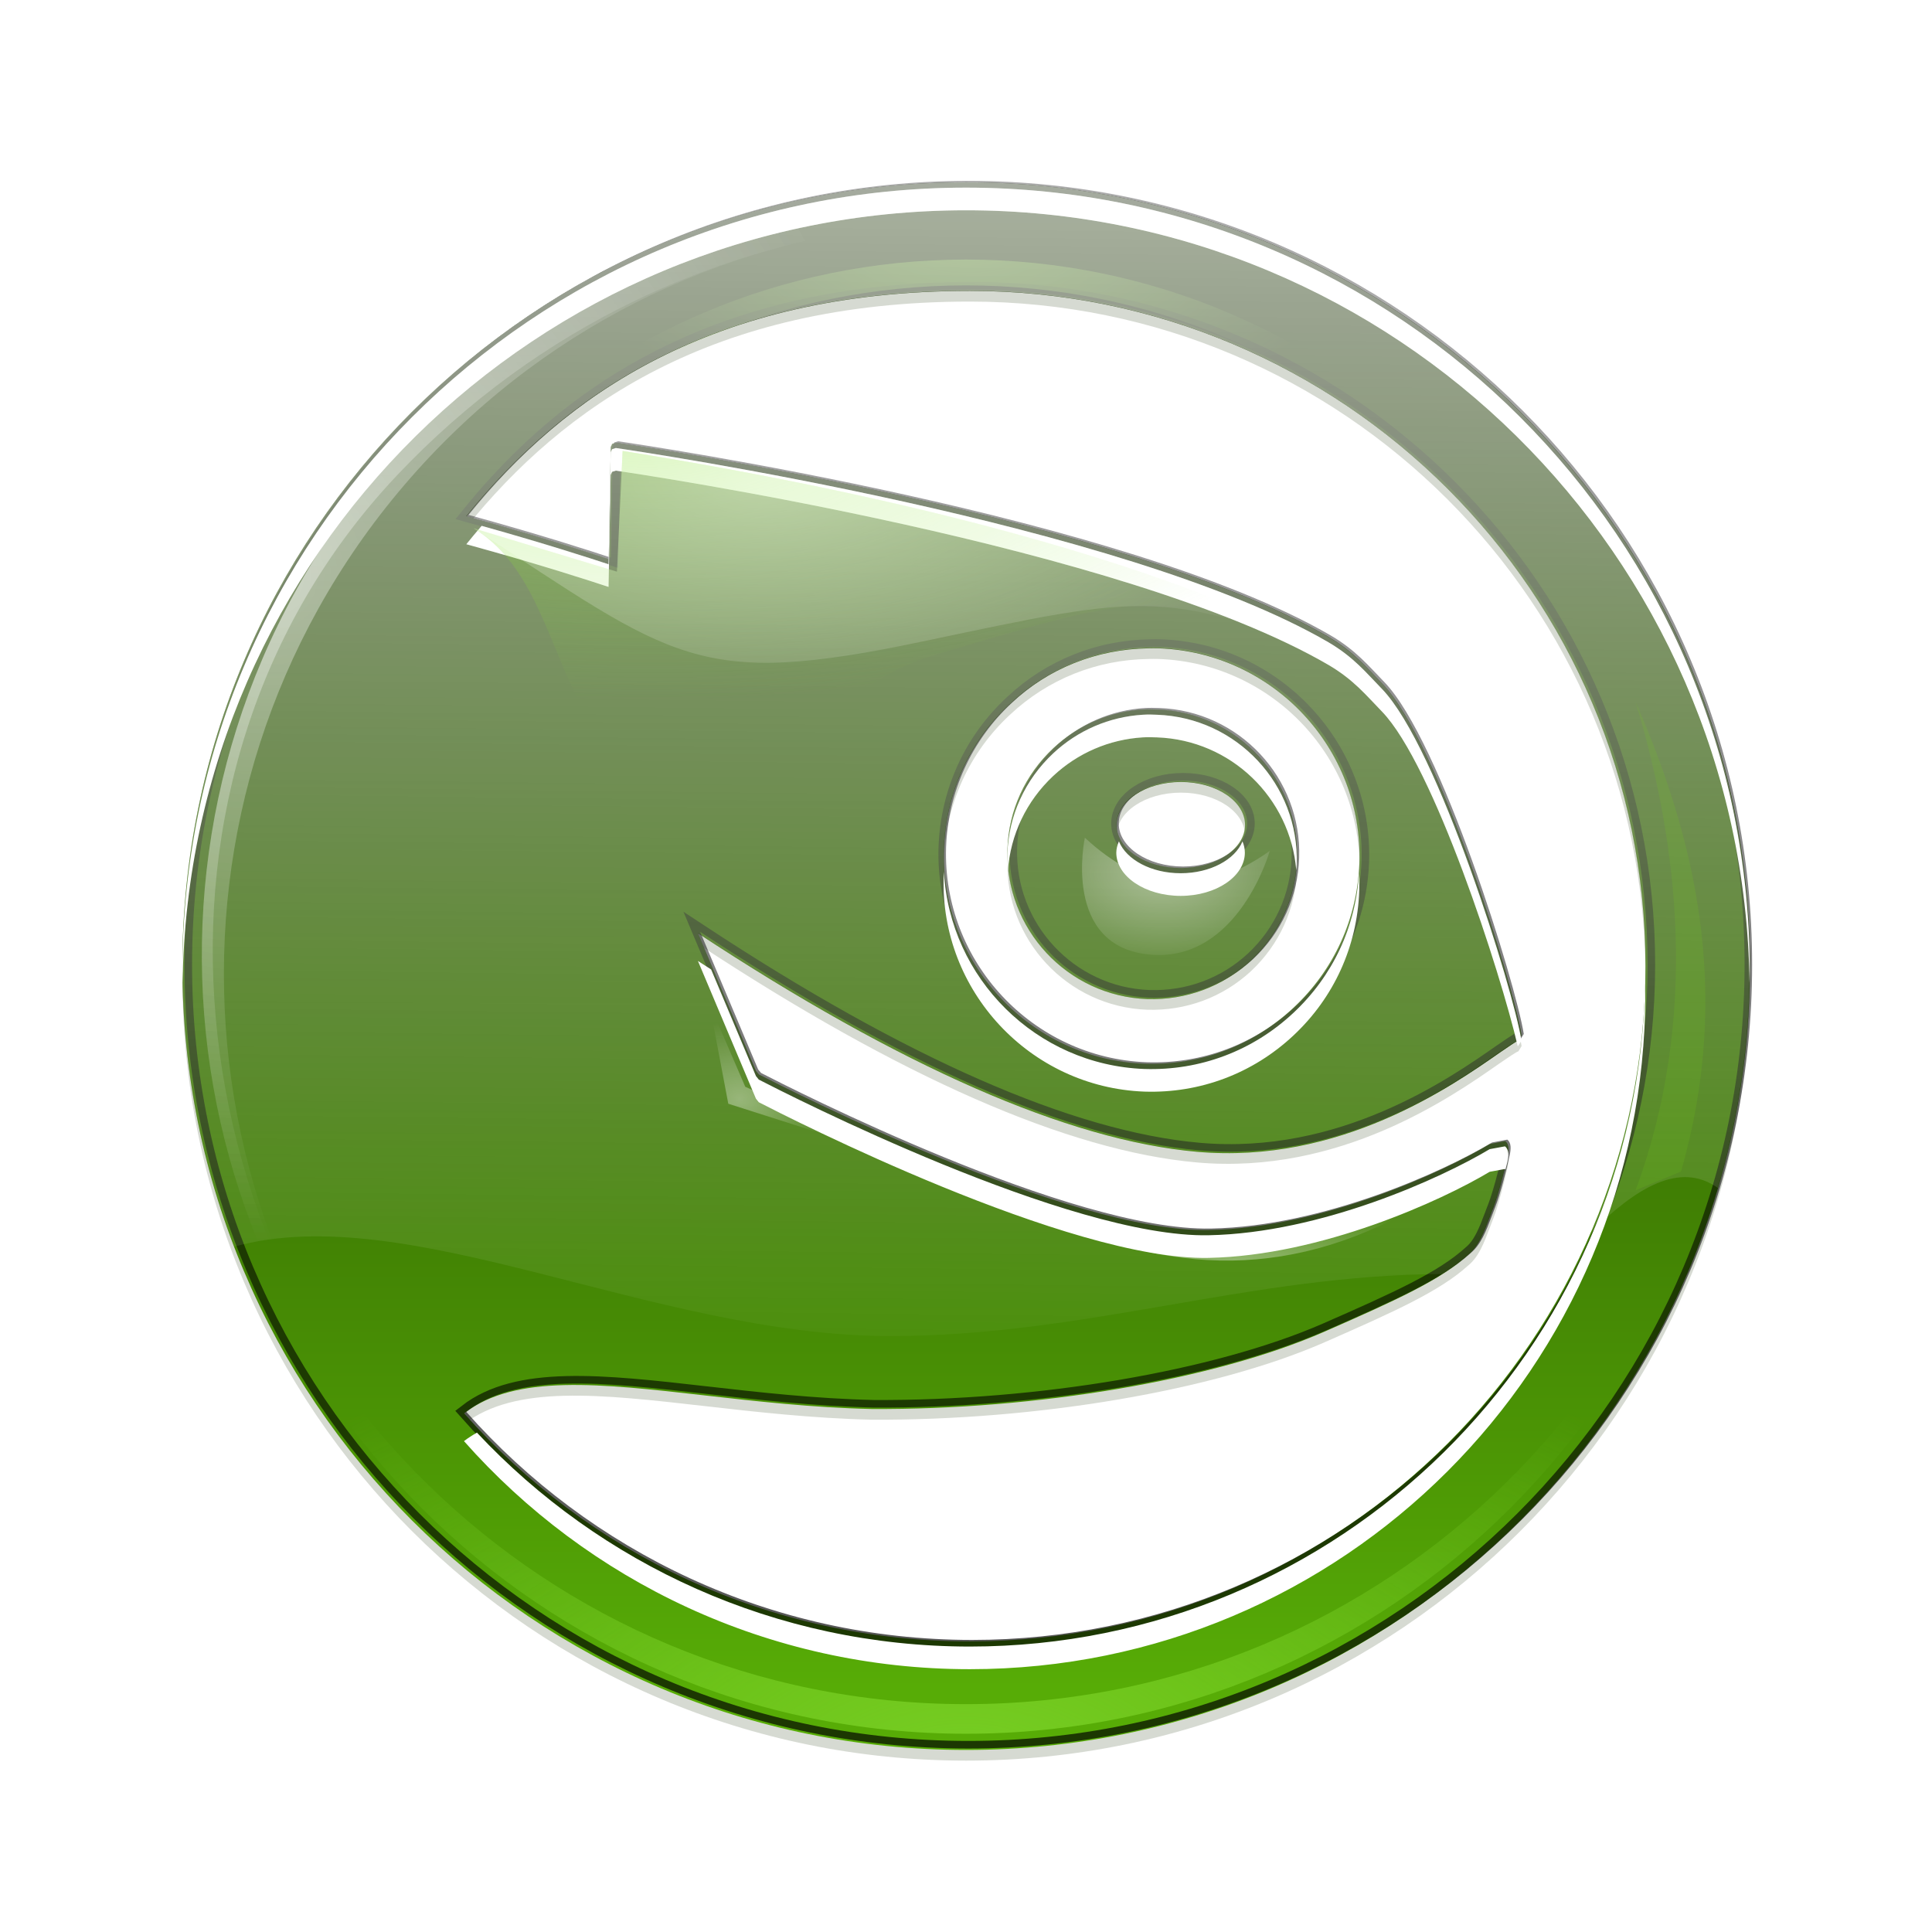 <?xml version="1.0" encoding="UTF-8" standalone="no"?>
<!-- Created with Inkscape (http://www.inkscape.org/) -->
<svg
   xmlns:dc="http://purl.org/dc/elements/1.1/"
   xmlns:cc="http://web.resource.org/cc/"
   xmlns:rdf="http://www.w3.org/1999/02/22-rdf-syntax-ns#"
   xmlns:svg="http://www.w3.org/2000/svg"
   xmlns="http://www.w3.org/2000/svg"
   xmlns:xlink="http://www.w3.org/1999/xlink"
   xmlns:sodipodi="http://sodipodi.sourceforge.net/DTD/sodipodi-0.dtd"
   xmlns:inkscape="http://www.inkscape.org/namespaces/inkscape"
   width="256"
   height="256"
   id="svg7854"
   sodipodi:version="0.32"
   inkscape:version="0.45+devel"
   version="1.0"
   sodipodi:docname="geeko-button-bling.svg"
   inkscape:output_extension="org.inkscape.output.svg.inkscape"
   sodipodi:docbase="/home/jimmac/gfx/novell/pdes.local/trunk/logos/openSUSE">
  <defs
     id="defs7856">
    <linearGradient
       inkscape:collect="always"
       id="linearGradient5841">
      <stop
         style="stop-color:#ffffff;stop-opacity:1;"
         offset="0"
         id="stop5843" />
      <stop
         style="stop-color:#ffffff;stop-opacity:0;"
         offset="1"
         id="stop5845" />
    </linearGradient>
    <linearGradient
       inkscape:collect="always"
       id="linearGradient5831">
      <stop
         style="stop-color:#ffffff;stop-opacity:1;"
         offset="0"
         id="stop5833" />
      <stop
         style="stop-color:#ffffff;stop-opacity:0;"
         offset="1"
         id="stop5835" />
    </linearGradient>
    <linearGradient
       inkscape:collect="always"
       id="linearGradient5779">
      <stop
         style="stop-color:#73d216;stop-opacity:1;"
         offset="0"
         id="stop5781" />
      <stop
         style="stop-color:#73d216;stop-opacity:0;"
         offset="1"
         id="stop5783" />
    </linearGradient>
    <linearGradient
       inkscape:collect="always"
       id="linearGradient5767">
      <stop
         style="stop-color:#ffffff;stop-opacity:1;"
         offset="0"
         id="stop5769" />
      <stop
         style="stop-color:#ffffff;stop-opacity:0;"
         offset="1"
         id="stop5771" />
    </linearGradient>
    <linearGradient
       inkscape:collect="always"
       id="linearGradient5755">
      <stop
         style="stop-color:#ffffff;stop-opacity:1;"
         offset="0"
         id="stop5757" />
      <stop
         style="stop-color:#ffffff;stop-opacity:0;"
         offset="1"
         id="stop5759" />
    </linearGradient>
    <linearGradient
       inkscape:collect="always"
       id="linearGradient5745">
      <stop
         style="stop-color:#ffffff;stop-opacity:1;"
         offset="0"
         id="stop5747" />
      <stop
         style="stop-color:#ffffff;stop-opacity:0;"
         offset="1"
         id="stop5749" />
    </linearGradient>
    <linearGradient
       inkscape:collect="always"
       id="linearGradient5681">
      <stop
         style="stop-color:#000000;stop-opacity:1;"
         offset="0"
         id="stop5683" />
      <stop
         style="stop-color:#000000;stop-opacity:0.481"
         offset="1"
         id="stop5685" />
    </linearGradient>
    <linearGradient
       inkscape:collect="always"
       id="linearGradient5565">
      <stop
         style="stop-color:#8ae234;stop-opacity:1;"
         offset="0"
         id="stop5567" />
      <stop
         style="stop-color:#8ae234;stop-opacity:0;"
         offset="1"
         id="stop5569" />
    </linearGradient>
    <linearGradient
       inkscape:collect="always"
       id="linearGradient5518">
      <stop
         style="stop-color:#ffffff;stop-opacity:1;"
         offset="0"
         id="stop5520" />
      <stop
         style="stop-color:#ffffff;stop-opacity:0;"
         offset="1"
         id="stop5522" />
    </linearGradient>
    <linearGradient
       inkscape:collect="always"
       id="linearGradient5478">
      <stop
         style="stop-color:#182f01;stop-opacity:1"
         offset="0"
         id="stop5480" />
      <stop
         style="stop-color:#57ac06;stop-opacity:1"
         offset="1"
         id="stop5482" />
    </linearGradient>
    <linearGradient
       inkscape:collect="always"
       id="linearGradient5470">
      <stop
         style="stop-color:#ffffff;stop-opacity:1;"
         offset="0"
         id="stop5472" />
      <stop
         style="stop-color:#ffffff;stop-opacity:0;"
         offset="1"
         id="stop5474" />
    </linearGradient>
    <linearGradient
       inkscape:collect="always"
       xlink:href="#linearGradient5470"
       id="linearGradient5476"
       x1="138.344"
       y1="14.611"
       x2="136.344"
       y2="189.897"
       gradientUnits="userSpaceOnUse"
       gradientTransform="translate(-4,-4)" />
    <linearGradient
       inkscape:collect="always"
       xlink:href="#linearGradient5478"
       id="linearGradient5484"
       x1="98.727"
       y1="42.15"
       x2="98.727"
       y2="164.392"
       gradientUnits="userSpaceOnUse" />
    <filter
       inkscape:collect="always"
       id="filter5512">
      <feGaussianBlur
         inkscape:collect="always"
         stdDeviation="1.497"
         id="feGaussianBlur5514" />
    </filter>
    <radialGradient
       inkscape:collect="always"
       xlink:href="#linearGradient5518"
       id="radialGradient5526"
       cx="132.011"
       cy="37.25"
       fx="132.011"
       fy="37.25"
       r="103.844"
       gradientTransform="matrix(1,0,0,0.945,-4,2.957)"
       gradientUnits="userSpaceOnUse" />
    <filter
       inkscape:collect="always"
       id="filter5556">
      <feGaussianBlur
         inkscape:collect="always"
         stdDeviation="2.886"
         id="feGaussianBlur5558" />
    </filter>
    <radialGradient
       inkscape:collect="always"
       xlink:href="#linearGradient5565"
       id="radialGradient5571"
       cx="132"
       cy="293.599"
       fx="132"
       fy="293.599"
       r="102"
       gradientTransform="matrix(1.208,0,0,0.616,-31.508,53.947)"
       gradientUnits="userSpaceOnUse" />
    <filter
       inkscape:collect="always"
       id="filter5645">
      <feGaussianBlur
         inkscape:collect="always"
         stdDeviation="0.705"
         id="feGaussianBlur5647" />
    </filter>
    <clipPath
       clipPathUnits="userSpaceOnUse"
       id="clipPath5677">
      <path
         style="font-size:20.488px;fill:#4e9a06;fill-opacity:1;fill-rule:evenodd;stroke:none;stroke-width:3.363;stroke-miterlimit:4;stroke-dasharray:none;stroke-opacity:1;font-family:TrebuchetMS-Bold"
         d="M 100,30.156 C 61.429,30.156 30.156,61.426 30.156,100 C 30.156,138.574 61.429,169.844 100,169.844 C 138.571,169.844 169.844,138.574 169.844,100 C 169.844,61.426 138.571,30.156 100,30.156 z M 100.334,39.829 C 133.568,39.829 160.531,66.77 160.531,100 C 160.531,133.234 133.564,160.171 100.334,160.171 C 82.39,160.171 66.287,152.306 55.264,139.848 C 59.796,136.33 67.38,137.189 76.719,138.253 C 81.194,138.762 86.296,139.345 91.562,139.462 C 106.274,139.548 122.103,136.863 131.873,132.594 C 138.19,129.824 142.234,127.999 144.762,125.699 C 145.673,124.952 146.152,123.703 146.64,122.407 L 146.974,121.532 C 147.384,120.485 147.971,118.233 148.235,117.004 C 148.352,116.467 148.41,115.889 148.029,115.589 L 146.665,115.847 C 142.379,118.417 131.668,123.313 121.635,123.513 C 109.202,123.773 84.143,110.996 81.529,109.647 L 81.272,109.338 C 80.645,107.843 76.895,98.94 76.101,97.067 C 94.139,108.945 109.093,115.519 120.554,116.541 C 133.297,117.674 143.237,110.716 147.489,107.743 C 148.318,107.177 148.952,106.733 149.212,106.637 L 149.495,106.174 C 148.79,101.695 142.104,80.021 137.07,74.815 C 135.674,73.387 134.565,71.998 132.311,70.673 C 114.088,60.052 70.821,53.656 68.795,53.36 L 68.461,53.463 L 68.332,53.746 C 68.332,53.746 68.17,62.731 68.152,63.728 C 66.668,63.236 62.064,61.729 55.47,59.92 C 64.074,49.274 77.259,39.829 100.334,39.829 z M 116.233,71.677 C 116.54,71.672 116.85,71.666 117.159,71.677 C 127.367,72.043 135.387,80.641 135.038,90.842 C 134.856,95.777 132.776,100.336 129.172,103.704 C 125.558,107.09 120.861,108.855 115.898,108.695 C 105.708,108.314 97.688,99.716 98.019,89.53 C 98.194,84.588 100.286,79.999 103.91,76.642 C 107.295,73.467 111.627,71.746 116.233,71.677 z M 115.744,77.13 C 112.771,77.311 109.965,78.518 107.769,80.578 C 105.266,82.927 103.789,86.109 103.679,89.556 C 103.444,96.677 109.016,102.669 116.13,102.933 C 119.587,103.039 122.866,101.828 125.391,99.486 C 127.908,97.125 129.374,93.914 129.481,90.482 C 129.72,83.35 124.122,77.38 117.004,77.13 C 116.573,77.114 116.168,77.105 115.744,77.13 z M 119.139,83.587 C 122.301,83.587 124.85,85.305 124.85,87.42 C 124.85,89.525 122.301,91.253 119.139,91.253 C 115.967,91.253 113.403,89.521 113.403,87.42 C 113.403,85.305 115.967,83.587 119.139,83.587 z"
         id="path5679" />
    </clipPath>
    <linearGradient
       inkscape:collect="always"
       xlink:href="#linearGradient5681"
       id="linearGradient5687"
       x1="100"
       y1="166.722"
       x2="100"
       y2="39.739"
       gradientUnits="userSpaceOnUse" />
    <radialGradient
       inkscape:collect="always"
       xlink:href="#linearGradient5565"
       id="radialGradient5733"
       gradientUnits="userSpaceOnUse"
       gradientTransform="matrix(0.517,0,0,-0.263,59.776,107.347)"
       cx="132"
       cy="293.599"
       fx="132"
       fy="293.599"
       r="102" />
    <radialGradient
       inkscape:collect="always"
       xlink:href="#linearGradient5565"
       id="radialGradient5741"
       cx="89.75"
       cy="20.619"
       fx="89.75"
       fy="20.619"
       r="59.25"
       gradientTransform="matrix(1.608,0,0,0.594,-58.572,45.384)"
       gradientUnits="userSpaceOnUse" />
    <radialGradient
       inkscape:collect="always"
       xlink:href="#linearGradient5745"
       id="radialGradient5751"
       cx="105.75"
       cy="38.507"
       fx="105.75"
       fy="38.507"
       r="59.25"
       gradientTransform="matrix(1.38,0,0,0.597,-44.161,40.397)"
       gradientUnits="userSpaceOnUse" />
    <radialGradient
       inkscape:collect="always"
       xlink:href="#linearGradient5755"
       id="radialGradient5761"
       cx="158.062"
       cy="117.97"
       fx="158.062"
       fy="117.97"
       r="12.438"
       gradientTransform="matrix(1.663,0,0,1.039,-108.839,-6.827)"
       gradientUnits="userSpaceOnUse" />
    <radialGradient
       inkscape:collect="always"
       xlink:href="#linearGradient5767"
       id="radialGradient5773"
       cx="40.808"
       cy="81.171"
       fx="40.808"
       fy="81.171"
       r="83.064"
       gradientTransform="matrix(1,0,0,1.065,-4.5,-10.197)"
       gradientUnits="userSpaceOnUse" />
    <linearGradient
       inkscape:collect="always"
       xlink:href="#linearGradient5779"
       id="linearGradient5785"
       x1="130"
       y1="127"
       x2="136"
       y2="21"
       gradientUnits="userSpaceOnUse" />
    <radialGradient
       inkscape:collect="always"
       xlink:href="#linearGradient5767"
       id="radialGradient5787"
       gradientUnits="userSpaceOnUse"
       gradientTransform="matrix(1,0,0,1.065,-4.5,-10.197)"
       cx="40.808"
       cy="81.171"
       fx="40.808"
       fy="81.171"
       r="83.064" />
    <linearGradient
       inkscape:collect="always"
       xlink:href="#linearGradient5478"
       id="linearGradient5789"
       gradientUnits="userSpaceOnUse"
       x1="98.727"
       y1="42.15"
       x2="98.727"
       y2="164.392" />
    <filter
       inkscape:collect="always"
       x="-0.347"
       width="1.694"
       y="-0.05"
       height="1.099"
       id="filter5825">
      <feGaussianBlur
         inkscape:collect="always"
         stdDeviation="1.336"
         id="feGaussianBlur5827" />
    </filter>
    <radialGradient
       inkscape:collect="always"
       xlink:href="#linearGradient5831"
       id="radialGradient5837"
       cx="98"
       cy="146.194"
       fx="98"
       fy="146.194"
       r="13"
       gradientTransform="matrix(1,0,0,0.798,0,28.951)"
       gradientUnits="userSpaceOnUse" />
    <radialGradient
       inkscape:collect="always"
       xlink:href="#linearGradient5841"
       id="radialGradient5847"
       cx="164.25"
       cy="187.768"
       fx="164.25"
       fy="187.768"
       r="26"
       gradientTransform="matrix(1.317,0,0,0.267,-52.118,116.92)"
       gradientUnits="userSpaceOnUse" />
  </defs>
  <sodipodi:namedview
     id="base"
     pagecolor="#ffffff"
     bordercolor="#e0e0e0"
     borderopacity="1"
     gridtolerance="10000"
     guidetolerance="10"
     objecttolerance="10"
     inkscape:pageopacity="0.0"
     inkscape:pageshadow="2"
     inkscape:zoom="1"
     inkscape:cx="162.71058"
     inkscape:cy="162.46042"
     inkscape:document-units="px"
     inkscape:current-layer="layer1"
     width="256px"
     height="256px"
     inkscape:showpageshadow="false"
     inkscape:window-width="872"
     inkscape:window-height="821"
     inkscape:window-x="612"
     inkscape:window-y="128" />
  <g
     inkscape:label="Layer 1"
     inkscape:groupmode="layer"
     id="layer1">
    <g
       id="g4851"
       inkscape:label="Layer 1"
       transform="matrix(1.487,0,0,1.487,-20.68,-20.68)"
       style="fill:url(#linearGradient5484);fill-opacity:1">
      <path
         style="font-size:20.488px;opacity:0.421;fill:#182f01;fill-opacity:1;fill-rule:evenodd;stroke:none;stroke-miterlimit:4;filter:url(#filter5512);font-family:TrebuchetMS-Bold"
         d="M 100,31.107 C 61.429,31.107 30.156,62.377 30.156,100.951 C 30.156,139.525 61.429,170.795 100,170.795 C 138.571,170.795 169.844,139.525 169.844,100.951 C 169.844,62.377 138.571,31.107 100,31.107 z M 100.334,40.78 C 133.568,40.78 160.531,67.721 160.531,100.951 C 160.531,134.185 133.564,161.122 100.334,161.122 C 82.39,161.122 66.287,153.258 55.264,140.799 C 59.796,137.282 67.38,138.14 76.719,139.204 C 81.194,139.714 86.296,140.296 91.562,140.414 C 106.274,140.499 122.103,137.814 131.873,133.545 C 138.19,130.775 142.234,128.951 144.762,126.651 C 145.673,125.903 146.152,124.654 146.64,123.358 L 146.974,122.483 C 147.384,121.436 147.971,119.184 148.235,117.956 C 148.352,117.418 148.41,116.84 148.029,116.541 L 146.665,116.798 C 142.379,119.369 131.668,124.265 121.635,124.464 C 109.202,124.724 84.143,111.948 81.529,110.598 L 81.272,110.289 C 80.645,108.794 76.895,99.891 76.101,98.019 C 94.139,109.896 109.093,116.471 120.554,117.492 C 133.297,118.625 143.237,111.667 147.489,108.694 C 148.318,108.128 148.952,107.684 149.212,107.588 L 149.495,107.125 C 148.79,102.646 142.104,80.972 137.07,75.766 C 135.674,74.339 134.565,72.949 132.311,71.625 C 114.088,61.004 70.821,54.607 68.795,54.312 L 68.461,54.414 L 68.332,54.697 C 68.332,54.697 68.17,63.682 68.152,64.679 C 66.668,64.187 62.064,62.68 55.47,60.871 C 64.074,50.226 77.259,40.78 100.334,40.78 z M 116.233,72.628 C 116.54,72.623 116.85,72.618 117.159,72.628 C 127.367,72.995 135.387,81.592 135.038,91.793 C 134.856,96.728 132.776,101.287 129.172,104.656 C 125.558,108.042 120.861,109.806 115.898,109.646 C 105.708,109.265 97.688,100.668 98.019,90.481 C 98.194,85.539 100.286,80.95 103.91,77.593 C 107.295,74.418 111.627,72.697 116.233,72.628 z M 115.744,78.082 C 112.771,78.262 109.965,79.469 107.769,81.529 C 105.266,83.879 103.789,87.06 103.679,90.507 C 103.444,97.628 109.016,103.62 116.13,103.884 C 119.587,103.991 122.866,102.779 125.391,100.437 C 127.908,98.076 129.374,94.865 129.481,91.433 C 129.72,84.301 124.122,78.331 117.004,78.082 C 116.573,78.066 116.168,78.056 115.744,78.082 z M 119.139,84.539 C 122.301,84.539 124.85,86.257 124.85,88.372 C 124.85,90.476 122.301,92.205 119.139,92.205 C 115.967,92.205 113.403,90.472 113.403,88.372 C 113.403,86.257 115.967,84.539 119.139,84.539 z"
         id="path5486" />
      <path
         id="path2445"
         d="M 100,30.156 C 61.429,30.156 30.156,61.426 30.156,100 C 30.156,138.574 61.429,169.844 100,169.844 C 138.571,169.844 169.844,138.574 169.844,100 C 169.844,61.426 138.571,30.156 100,30.156 z M 100.334,39.829 C 133.568,39.829 160.531,66.77 160.531,100 C 160.531,133.234 133.564,160.171 100.334,160.171 C 82.39,160.171 66.287,152.306 55.264,139.848 C 59.796,136.33 67.38,137.189 76.719,138.253 C 81.194,138.762 86.296,139.345 91.562,139.462 C 106.274,139.548 122.103,136.863 131.873,132.594 C 138.19,129.824 142.234,127.999 144.762,125.699 C 145.673,124.952 146.152,123.703 146.64,122.407 L 146.974,121.532 C 147.384,120.485 147.971,118.233 148.235,117.004 C 148.352,116.467 148.41,115.889 148.029,115.589 L 146.665,115.847 C 142.379,118.417 131.668,123.313 121.635,123.513 C 109.202,123.773 84.143,110.996 81.529,109.647 L 81.272,109.338 C 80.645,107.843 76.895,98.94 76.101,97.067 C 94.139,108.945 109.093,115.519 120.554,116.541 C 133.297,117.674 143.237,110.716 147.489,107.743 C 148.318,107.177 148.952,106.733 149.212,106.637 L 149.495,106.174 C 148.79,101.695 142.104,80.021 137.07,74.815 C 135.674,73.387 134.565,71.998 132.311,70.673 C 114.088,60.052 70.821,53.656 68.795,53.36 L 68.461,53.463 L 68.332,53.746 C 68.332,53.746 68.17,62.731 68.152,63.728 C 66.668,63.236 62.064,61.729 55.47,59.92 C 64.074,49.274 77.259,39.829 100.334,39.829 z M 116.233,71.677 C 116.54,71.672 116.85,71.666 117.159,71.677 C 127.367,72.043 135.387,80.641 135.038,90.842 C 134.856,95.777 132.776,100.336 129.172,103.704 C 125.558,107.09 120.861,108.855 115.898,108.695 C 105.708,108.314 97.688,99.716 98.019,89.53 C 98.194,84.588 100.286,79.999 103.91,76.642 C 107.295,73.467 111.627,71.746 116.233,71.677 z M 115.744,77.13 C 112.771,77.311 109.965,78.518 107.769,80.578 C 105.266,82.927 103.789,86.109 103.679,89.556 C 103.444,96.677 109.016,102.669 116.13,102.933 C 119.587,103.039 122.866,101.828 125.391,99.485 C 127.908,97.125 129.374,93.914 129.481,90.482 C 129.72,83.35 124.122,77.38 117.004,77.13 C 116.573,77.114 116.168,77.105 115.744,77.13 z M 119.139,83.587 C 122.301,83.587 124.85,85.305 124.85,87.42 C 124.85,89.525 122.301,91.253 119.139,91.253 C 115.967,91.253 113.403,89.521 113.403,87.42 C 113.403,85.305 115.967,83.587 119.139,83.587 z"
         style="font-size:20.488px;fill:url(#linearGradient5789);fill-opacity:1;fill-rule:evenodd;stroke:none;stroke-miterlimit:4;font-family:TrebuchetMS-Bold" />
    </g>
    <path
       id="path5577"
       d="M 100,30.156 C 61.429,30.156 30.156,61.426 30.156,100 C 30.156,138.574 61.429,169.844 100,169.844 C 138.571,169.844 169.844,138.574 169.844,100 C 169.844,61.426 138.571,30.156 100,30.156 z M 100.334,39.829 C 133.568,39.829 160.531,66.77 160.531,100 C 160.531,133.234 133.564,160.171 100.334,160.171 C 82.39,160.171 66.287,152.306 55.264,139.848 C 59.796,136.33 67.38,137.189 76.719,138.253 C 81.194,138.762 86.296,139.345 91.562,139.462 C 106.274,139.548 122.103,136.863 131.873,132.594 C 138.19,129.824 142.234,127.999 144.762,125.699 C 145.673,124.952 146.152,123.703 146.64,122.407 L 146.974,121.532 C 147.384,120.485 147.971,118.233 148.235,117.004 C 148.352,116.467 148.41,115.889 148.029,115.589 L 146.665,115.847 C 142.379,118.417 131.668,123.313 121.635,123.513 C 109.202,123.773 84.143,110.996 81.529,109.647 L 81.272,109.338 C 80.645,107.843 76.895,98.94 76.101,97.067 C 94.139,108.945 109.093,115.519 120.554,116.541 C 133.297,117.674 143.237,110.716 147.489,107.743 C 148.318,107.177 148.952,106.733 149.212,106.637 L 149.495,106.174 C 148.79,101.695 142.104,80.021 137.07,74.815 C 135.674,73.387 134.565,71.998 132.311,70.673 C 114.088,60.052 70.821,53.656 68.795,53.36 L 68.461,53.463 L 68.332,53.746 C 68.332,53.746 68.17,62.731 68.152,63.728 C 66.668,63.236 62.064,61.729 55.47,59.92 C 64.074,49.274 77.259,39.829 100.334,39.829 z M 116.233,71.677 C 116.54,71.672 116.85,71.666 117.159,71.677 C 127.367,72.043 135.387,80.641 135.038,90.842 C 134.856,95.777 132.776,100.336 129.172,103.704 C 125.558,107.09 120.861,108.855 115.898,108.695 C 105.708,108.314 97.688,99.716 98.019,89.53 C 98.194,84.588 100.286,79.999 103.91,76.642 C 107.295,73.467 111.627,71.746 116.233,71.677 z M 115.744,77.13 C 112.771,77.311 109.965,78.518 107.769,80.578 C 105.266,82.927 103.789,86.109 103.679,89.556 C 103.444,96.677 109.016,102.669 116.13,102.933 C 119.587,103.039 122.866,101.828 125.391,99.485 C 127.908,97.125 129.374,93.914 129.481,90.482 C 129.72,83.35 124.122,77.38 117.004,77.13 C 116.573,77.114 116.168,77.105 115.744,77.13 z M 119.139,83.587 C 122.301,83.587 124.85,85.305 124.85,87.42 C 124.85,89.525 122.301,91.253 119.139,91.253 C 115.967,91.253 113.403,89.521 113.403,87.42 C 113.403,85.305 115.967,83.587 119.139,83.587 z"
       style="font-size:20.488px;opacity:0.825;fill:none;fill-opacity:1;fill-rule:evenodd;stroke:url(#linearGradient5687);stroke-width:1.345;stroke-miterlimit:4;stroke-dasharray:none;stroke-opacity:1;filter:url(#filter5645);font-family:TrebuchetMS-Bold"
       transform="matrix(1.487,0,0,1.487,-20.393,-20.875)"
       clip-path="url(#clipPath5677)" />
    <path
       id="path5731"
       d="M 39.027,125.106 C 39.016,124.537 39,123.966 39,123.394 C 39,74.266 78.872,34.394 128,34.394 C 177.128,34.394 217,74.266 217,123.394 C 217,123.966 216.984,124.537 216.973,125.106 C 216.061,76.766 176.557,37.817 128,37.817 C 79.443,37.817 39.939,76.766 39.027,125.106 z"
       style="opacity:0.428;color:#000000;fill:url(#radialGradient5733);fill-opacity:1;fill-rule:evenodd;stroke:none;stroke-width:1;stroke-linecap:butt;stroke-linejoin:miter;marker:none;marker-start:none;marker-mid:none;marker-end:none;stroke-miterlimit:4;stroke-dasharray:none;stroke-dashoffset:0;stroke-opacity:1;visibility:visible;display:inline;overflow:visible;enable-background:accumulate" />
    <path
       style="font-size:20.488px;opacity:0.679;fill:url(#linearGradient5476);fill-opacity:1;fill-rule:evenodd;stroke:none;stroke-miterlimit:4;font-family:TrebuchetMS-Bold"
       d="M 128,24.156 C 70.653,24.156 24.156,70.648 24.156,128 C 24.156,141.107 26.6,153.641 31.031,165.188 C 54.107,158.783 86.652,177.031 117.969,177.031 C 143.87,177.031 165.472,168.947 191.094,168.812 C 192.41,167.975 193.577,167.116 194.562,166.219 C 195.918,165.107 196.619,163.239 197.344,161.312 L 197.844,160 C 198.453,158.444 199.327,155.108 199.719,153.281 C 199.893,152.482 199.973,151.632 199.406,151.188 L 197.375,151.562 C 191.001,155.385 175.074,162.672 160.156,162.969 C 141.671,163.355 104.417,144.35 100.531,142.344 L 100.156,141.875 C 99.225,139.652 93.649,126.41 92.469,123.625 C 119.287,141.285 141.522,151.074 158.562,152.594 C 177.509,154.277 192.273,143.92 198.594,139.5 C 199.827,138.658 200.77,138.018 201.156,137.875 L 201.594,137.188 C 200.546,130.528 190.61,98.302 183.125,90.562 C 181.05,88.44 179.382,86.376 176.031,84.406 C 148.938,68.615 84.606,59.096 81.594,58.656 L 81.094,58.812 L 80.906,59.219 C 80.906,59.219 80.683,72.58 80.656,74.062 C 78.449,73.332 71.585,71.095 61.781,68.406 C 74.573,52.578 94.191,38.531 128.5,38.531 C 177.912,38.531 218,78.594 218,128 C 218,140.585 215.381,152.543 210.688,163.406 C 216.804,157.351 222.57,153.837 227.625,157.406 C 230.373,148.083 231.844,138.213 231.844,128 C 231.844,70.648 185.347,24.156 128,24.156 z M 152.125,85.875 C 152.582,85.868 153.04,85.86 153.5,85.875 C 168.677,86.42 180.613,99.208 180.094,114.375 C 179.824,121.712 176.732,128.492 171.375,133.5 C 166.002,138.534 159.004,141.176 151.625,140.938 C 136.474,140.371 124.57,127.583 125.062,112.438 C 125.322,105.09 128.423,98.273 133.812,93.281 C 138.845,88.562 145.277,85.978 152.125,85.875 z M 152.344,93.969 C 152.034,93.967 151.722,93.981 151.406,94 C 146.986,94.269 142.828,96.063 139.562,99.125 C 135.841,102.619 133.633,107.344 133.469,112.469 C 133.119,123.056 141.392,131.983 151.969,132.375 C 157.109,132.534 161.997,130.733 165.75,127.25 C 169.493,123.74 171.685,118.947 171.844,113.844 C 172.198,103.24 163.863,94.371 153.281,94 C 152.961,93.988 152.653,93.971 152.344,93.969 z M 156.469,103.594 C 161.17,103.594 164.938,106.137 164.938,109.281 C 164.938,112.41 161.17,115 156.469,115 C 151.752,115 147.938,112.405 147.938,109.281 C 147.937,106.137 151.752,103.594 156.469,103.594 z"
       id="path5464"
       sodipodi:nodetypes="cscsccccscccccccccccccccccssccsccccccccccscccccsccsssc" />
    <path
       style="font-size:20.488px;fill:#ffffff;fill-opacity:1;fill-rule:evenodd;stroke:none;stroke-miterlimit:4;filter:url(#filter5556);font-family:TrebuchetMS-Bold"
       d="M 128.011,24.863 C 70.664,24.863 24.167,71.355 24.167,128.707 C 24.167,129.207 24.191,129.709 24.198,130.207 C 24.999,73.546 71.164,27.863 128.011,27.863 C 184.857,27.863 231.022,73.546 231.823,130.207 C 231.83,129.709 231.854,129.207 231.854,128.707 C 231.854,71.355 185.358,24.863 128.011,24.863 z M 81.604,59.363 L 81.104,59.52 L 80.917,59.926 C 80.917,59.926 80.662,73.287 80.636,74.77 C 78.593,74.094 72.475,72.096 63.823,69.676 C 63.125,70.483 62.453,71.295 61.792,72.113 C 71.596,74.803 78.428,77.039 80.636,77.77 C 80.662,76.287 80.917,62.926 80.917,62.926 L 81.104,62.52 L 81.604,62.363 C 84.617,62.803 148.949,72.322 176.042,88.113 C 179.393,90.083 181.029,92.147 183.104,94.27 C 189.951,101.349 198.834,128.866 201.104,138.613 C 201.122,138.606 201.151,138.588 201.167,138.582 L 201.604,137.895 C 200.556,131.235 190.59,99.009 183.104,91.27 C 181.029,89.147 179.393,87.083 176.042,85.113 C 148.949,69.322 84.617,59.803 81.604,59.363 z M 152.354,94.676 C 152.045,94.674 151.733,94.688 151.417,94.707 C 146.997,94.976 142.807,96.77 139.542,99.832 C 135.82,103.326 133.643,108.052 133.479,113.176 C 133.454,113.935 133.48,114.686 133.542,115.426 C 133.887,110.592 136.003,106.154 139.542,102.832 C 142.807,99.77 146.997,97.976 151.417,97.707 C 152.048,97.669 152.651,97.683 153.292,97.707 C 163.115,98.051 170.965,105.72 171.761,115.301 C 171.778,115.052 171.815,114.802 171.823,114.551 C 172.178,103.948 163.874,95.078 153.292,94.707 C 152.972,94.695 152.664,94.678 152.354,94.676 z M 148.261,111.488 C 148.061,111.972 147.917,112.463 147.917,112.988 C 147.917,116.112 151.731,118.707 156.448,118.707 C 161.149,118.707 164.948,116.117 164.948,112.988 C 164.948,112.464 164.833,111.971 164.636,111.488 C 163.654,113.899 160.371,115.707 156.448,115.707 C 152.515,115.707 149.25,113.895 148.261,111.488 z M 125.073,115.52 C 125.061,115.727 125.049,115.936 125.042,116.145 C 124.55,131.29 136.485,144.078 151.636,144.645 C 159.015,144.883 166.013,142.241 171.386,137.207 C 176.743,132.199 179.834,125.419 180.104,118.082 C 180.132,117.282 180.114,116.493 180.073,115.707 C 179.656,122.804 176.591,129.341 171.386,134.207 C 166.013,139.241 159.015,141.883 151.636,141.645 C 137.284,141.108 125.824,129.604 125.073,115.52 z M 92.479,127.332 C 93.66,130.117 99.235,143.359 100.167,145.582 L 100.542,146.051 C 104.427,148.057 141.681,167.062 160.167,166.676 C 175.085,166.379 191.012,159.092 197.386,155.27 L 199.417,154.895 C 199.44,154.913 199.458,154.937 199.479,154.957 C 199.551,154.651 199.675,154.244 199.729,153.988 C 199.904,153.189 199.983,152.339 199.417,151.895 L 197.386,152.27 C 191.012,156.092 175.085,163.379 160.167,163.676 C 141.681,164.062 104.427,145.057 100.542,143.051 L 100.167,142.582 C 99.446,140.862 96.324,133.421 94.229,128.457 C 93.645,128.077 93.068,127.72 92.479,127.332 z M 217.979,130.207 C 217.178,178.927 177.416,218.176 128.511,218.176 C 102.744,218.176 79.52,207.263 63.198,189.832 C 62.601,190.171 62.019,190.538 61.479,190.957 C 77.869,209.48 101.83,221.176 128.511,221.176 C 177.917,221.176 218.011,181.119 218.011,131.707 C 218.011,131.206 217.988,130.706 217.979,130.207 z"
       id="path4856" />
    <path
       id="path5516"
       d="M 128.011,24.863 C 70.664,24.863 24.167,71.355 24.167,128.707 C 24.167,129.207 24.191,129.709 24.198,130.207 C 24.999,73.546 71.164,27.863 128.011,27.863 C 184.857,27.863 231.022,73.546 231.823,130.207 C 231.83,129.709 231.854,129.207 231.854,128.707 C 231.854,71.355 185.358,24.863 128.011,24.863 z M 81.604,59.363 L 81.104,59.52 L 80.917,59.926 C 80.917,59.926 80.662,73.287 80.636,74.77 C 78.593,74.094 72.475,72.096 63.823,69.676 C 63.125,70.483 62.453,71.295 61.792,72.113 C 71.596,74.803 78.428,77.039 80.636,77.77 C 80.662,76.287 80.917,62.926 80.917,62.926 L 81.104,62.52 L 81.604,62.363 C 84.617,62.803 148.949,72.322 176.042,88.113 C 179.393,90.083 181.029,92.147 183.104,94.27 C 189.951,101.349 198.834,128.866 201.104,138.613 C 201.122,138.606 201.151,138.588 201.167,138.582 L 201.604,137.895 C 200.556,131.235 190.59,99.009 183.104,91.27 C 181.029,89.147 179.393,87.083 176.042,85.113 C 148.949,69.322 84.617,59.803 81.604,59.363 z M 152.354,94.676 C 152.045,94.674 151.733,94.688 151.417,94.707 C 146.997,94.976 142.807,96.77 139.542,99.832 C 135.82,103.326 133.643,108.052 133.479,113.176 C 133.454,113.935 133.48,114.686 133.542,115.426 C 133.887,110.592 136.003,106.154 139.542,102.832 C 142.807,99.77 146.997,97.976 151.417,97.707 C 152.048,97.669 152.651,97.683 153.292,97.707 C 163.115,98.051 170.965,105.72 171.761,115.301 C 171.778,115.052 171.815,114.802 171.823,114.551 C 172.178,103.948 163.874,95.078 153.292,94.707 C 152.972,94.695 152.664,94.678 152.354,94.676 z M 148.261,111.488 C 148.061,111.972 147.917,112.463 147.917,112.988 C 147.917,116.112 151.731,118.707 156.448,118.707 C 161.149,118.707 164.948,116.117 164.948,112.988 C 164.948,112.464 164.833,111.971 164.636,111.488 C 163.654,113.899 160.371,115.707 156.448,115.707 C 152.515,115.707 149.25,113.895 148.261,111.488 z M 125.073,115.52 C 125.061,115.727 125.049,115.936 125.042,116.145 C 124.55,131.29 136.485,144.078 151.636,144.645 C 159.015,144.883 166.013,142.241 171.386,137.207 C 176.743,132.199 179.834,125.419 180.104,118.082 C 180.132,117.282 180.114,116.493 180.073,115.707 C 179.656,122.804 176.591,129.341 171.386,134.207 C 166.013,139.241 159.015,141.883 151.636,141.645 C 137.284,141.108 125.824,129.604 125.073,115.52 z M 92.479,127.332 C 93.66,130.117 99.235,143.359 100.167,145.582 L 100.542,146.051 C 104.427,148.057 141.681,167.062 160.167,166.676 C 175.085,166.379 191.012,159.092 197.386,155.27 L 199.417,154.895 C 199.44,154.913 199.458,154.937 199.479,154.957 C 199.551,154.651 199.675,154.244 199.729,153.988 C 199.904,153.189 199.983,152.339 199.417,151.895 L 197.386,152.27 C 191.012,156.092 175.085,163.379 160.167,163.676 C 141.681,164.062 104.427,145.057 100.542,143.051 L 100.167,142.582 C 99.446,140.862 96.324,133.421 94.229,128.457 C 93.645,128.077 93.068,127.72 92.479,127.332 z M 217.979,130.207 C 217.178,178.927 177.416,218.176 128.511,218.176 C 102.744,218.176 79.52,207.263 63.198,189.832 C 62.601,190.171 62.019,190.538 61.479,190.957 C 77.869,209.48 101.83,221.176 128.511,221.176 C 177.917,221.176 218.011,181.119 218.011,131.707 C 218.011,131.206 217.988,130.706 217.979,130.207 z"
       style="font-size:20.488px;opacity:0.357;fill:url(#radialGradient5526);fill-opacity:1;fill-rule:evenodd;stroke:none;stroke-miterlimit:4;font-family:TrebuchetMS-Bold" />
    <path
       style="opacity:0.633;color:#000000;fill:url(#radialGradient5571);fill-opacity:1;fill-rule:evenodd;stroke:none;stroke-width:1;stroke-linecap:butt;stroke-linejoin:miter;marker:none;marker-start:none;marker-mid:none;marker-end:none;stroke-miterlimit:4;stroke-dasharray:none;stroke-dashoffset:0;stroke-opacity:1;visibility:visible;display:inline;overflow:visible;enable-background:accumulate"
       d="M 26.031,125.769 C 26.018,126.421 26,127.076 26,127.731 C 26,184.035 71.696,229.731 128,229.731 C 184.304,229.731 230,184.035 230,127.731 C 230,127.076 229.982,126.421 229.969,125.769 C 228.924,181.17 183.649,225.808 128,225.808 C 72.351,225.808 27.076,181.17 26.031,125.769 z"
       id="path5560" />
    <path
       style="opacity:0.44;color:#000000;fill:url(#radialGradient5741);fill-opacity:1;fill-rule:evenodd;stroke:none;stroke-width:1;stroke-linecap:butt;stroke-linejoin:miter;marker:none;marker-start:none;marker-mid:none;marker-end:none;stroke-miterlimit:4;stroke-dasharray:none;stroke-dashoffset:0;stroke-opacity:1;visibility:visible;display:inline;overflow:visible;enable-background:accumulate"
       d="M 62.75,70 L 81.75,75.75 L 82.5,59.75 C 123.651,66.363 159.458,76.125 181.25,89 C 154.642,77.56 154.295,77.701 124,86.75 C 104.75,92.5 102,111 102,111 C 70.572,105.48 77.703,79.254 62.75,70 z"
       id="path5735"
       sodipodi:nodetypes="ccccscc" />
    <path
       sodipodi:nodetypes="ccccsc"
       id="path5743"
       d="M 62.75,70 L 81.75,75.75 L 82.5,59.75 C 123.651,66.363 159.458,76.125 181.25,89 C 154.642,77.56 152.17,78.721 122.25,85 C 92.34,91.276 89.46,87.422 62.75,70 z"
       style="opacity:0.44;color:#000000;fill:url(#radialGradient5751);fill-opacity:1;fill-rule:evenodd;stroke:none;stroke-width:1;stroke-linecap:butt;stroke-linejoin:miter;marker:none;marker-start:none;marker-mid:none;marker-end:none;stroke-miterlimit:4;stroke-dasharray:none;stroke-dashoffset:0;stroke-opacity:1;visibility:visible;display:inline;overflow:visible;enable-background:accumulate" />
    <path
       style="opacity:0.44;color:#000000;fill:url(#radialGradient5761);fill-opacity:1;fill-rule:evenodd;stroke:none;stroke-width:1;stroke-linecap:butt;stroke-linejoin:miter;marker:none;marker-start:none;marker-mid:none;marker-end:none;stroke-miterlimit:4;stroke-dasharray:none;stroke-dashoffset:0;stroke-opacity:1;visibility:visible;display:inline;overflow:visible;enable-background:accumulate"
       d="M 143.75,111 C 150.993,117.74 159.009,119.328 168.25,112.75 C 168.25,112.75 164.125,127.438 152.5,126.5 C 140.604,125.541 143.75,111 143.75,111 z"
       id="path5753"
       sodipodi:nodetypes="cczc" />
    <path
       id="path5763"
       d="M 192.871,51.969 C 192.394,51.546 191.918,51.116 191.431,50.699 C 149.521,14.902 86.454,19.863 50.657,61.773 C 14.86,103.683 19.821,166.75 61.73,202.547 C 62.218,202.963 62.717,203.366 63.21,203.771 C 22.637,167.77 18.196,105.69 53.577,64.267 C 88.958,22.845 150.969,17.525 192.871,51.969 z"
       style="opacity:0.373;color:#000000;fill:url(#radialGradient5773);fill-opacity:1;fill-rule:evenodd;stroke:none;stroke-width:1;stroke-linecap:butt;stroke-linejoin:miter;marker:none;marker-start:none;marker-mid:none;marker-end:none;stroke-miterlimit:4;stroke-dasharray:none;stroke-dashoffset:0;stroke-opacity:1;visibility:visible;display:inline;overflow:visible;enable-background:accumulate" />
    <path
       style="opacity:0.373;color:#000000;fill:url(#radialGradient5787);fill-opacity:1;fill-rule:evenodd;stroke:none;stroke-width:1;stroke-linecap:butt;stroke-linejoin:miter;marker:none;marker-start:none;marker-mid:none;marker-end:none;stroke-miterlimit:4;stroke-dasharray:none;stroke-dashoffset:0;stroke-opacity:1;visibility:visible;display:inline;overflow:visible;enable-background:accumulate"
       d="M 192.871,51.969 C 192.394,51.546 191.918,51.116 191.431,50.699 C 149.521,14.902 86.454,19.863 50.657,61.773 C 14.86,103.683 19.821,166.75 61.73,202.547 C 62.218,202.963 62.717,203.366 63.21,203.771 C 22.541,167.742 15.077,102.763 52.577,63.017 C 89.962,23.394 150.969,17.525 192.871,51.969 z"
       id="path5775"
       sodipodi:nodetypes="cssscsc" />
    <path
       style="opacity:0.373;color:#000000;fill:#73d216;fill-opacity:1;fill-rule:evenodd;stroke:none;stroke-width:1;stroke-linecap:butt;stroke-linejoin:miter;marker:none;marker-start:none;marker-mid:none;marker-end:none;stroke-miterlimit:4;stroke-dasharray:none;stroke-dashoffset:0;stroke-opacity:1;visibility:visible;display:inline;overflow:visible;enable-background:accumulate;filter:url(#filter5825)"
       d="M 216.728,157.712 L 222.739,155.237 C 229.648,131.278 224.466,110.708 216.728,93.012 C 222.427,111.986 225.16,134.849 216.728,157.712 z"
       id="path5791"
       sodipodi:nodetypes="cccc" />
    <path
       style="opacity:0.373;color:#000000;fill:url(#radialGradient5837);fill-opacity:1;fill-rule:evenodd;stroke:none;stroke-width:1;stroke-linecap:butt;stroke-linejoin:miter;marker:none;marker-start:none;marker-mid:none;marker-end:none;stroke-miterlimit:4;stroke-dasharray:none;stroke-dashoffset:0;stroke-opacity:1;visibility:visible;display:inline;overflow:visible;enable-background:accumulate"
       d="M 94,133 L 98.75,144 L 120,153.75 L 96.5,146.25 L 94,133 z"
       id="path5829" />
    <path
       style="opacity:0.373;color:#000000;fill:url(#radialGradient5847);fill-opacity:1;fill-rule:evenodd;stroke:none;stroke-width:1;stroke-linecap:butt;stroke-linejoin:miter;marker:none;marker-start:none;marker-mid:none;marker-end:none;stroke-miterlimit:4;stroke-dasharray:none;stroke-dashoffset:0;stroke-opacity:1;visibility:visible;display:inline;overflow:visible;enable-background:accumulate"
       d="M 141,162.25 C 159.02,167.548 176.313,165.199 193,156.5 C 174.946,169.231 157.723,169.49 141,162.25 z"
       id="path5839"
       sodipodi:nodetypes="ccc" />
  </g>
</svg>
